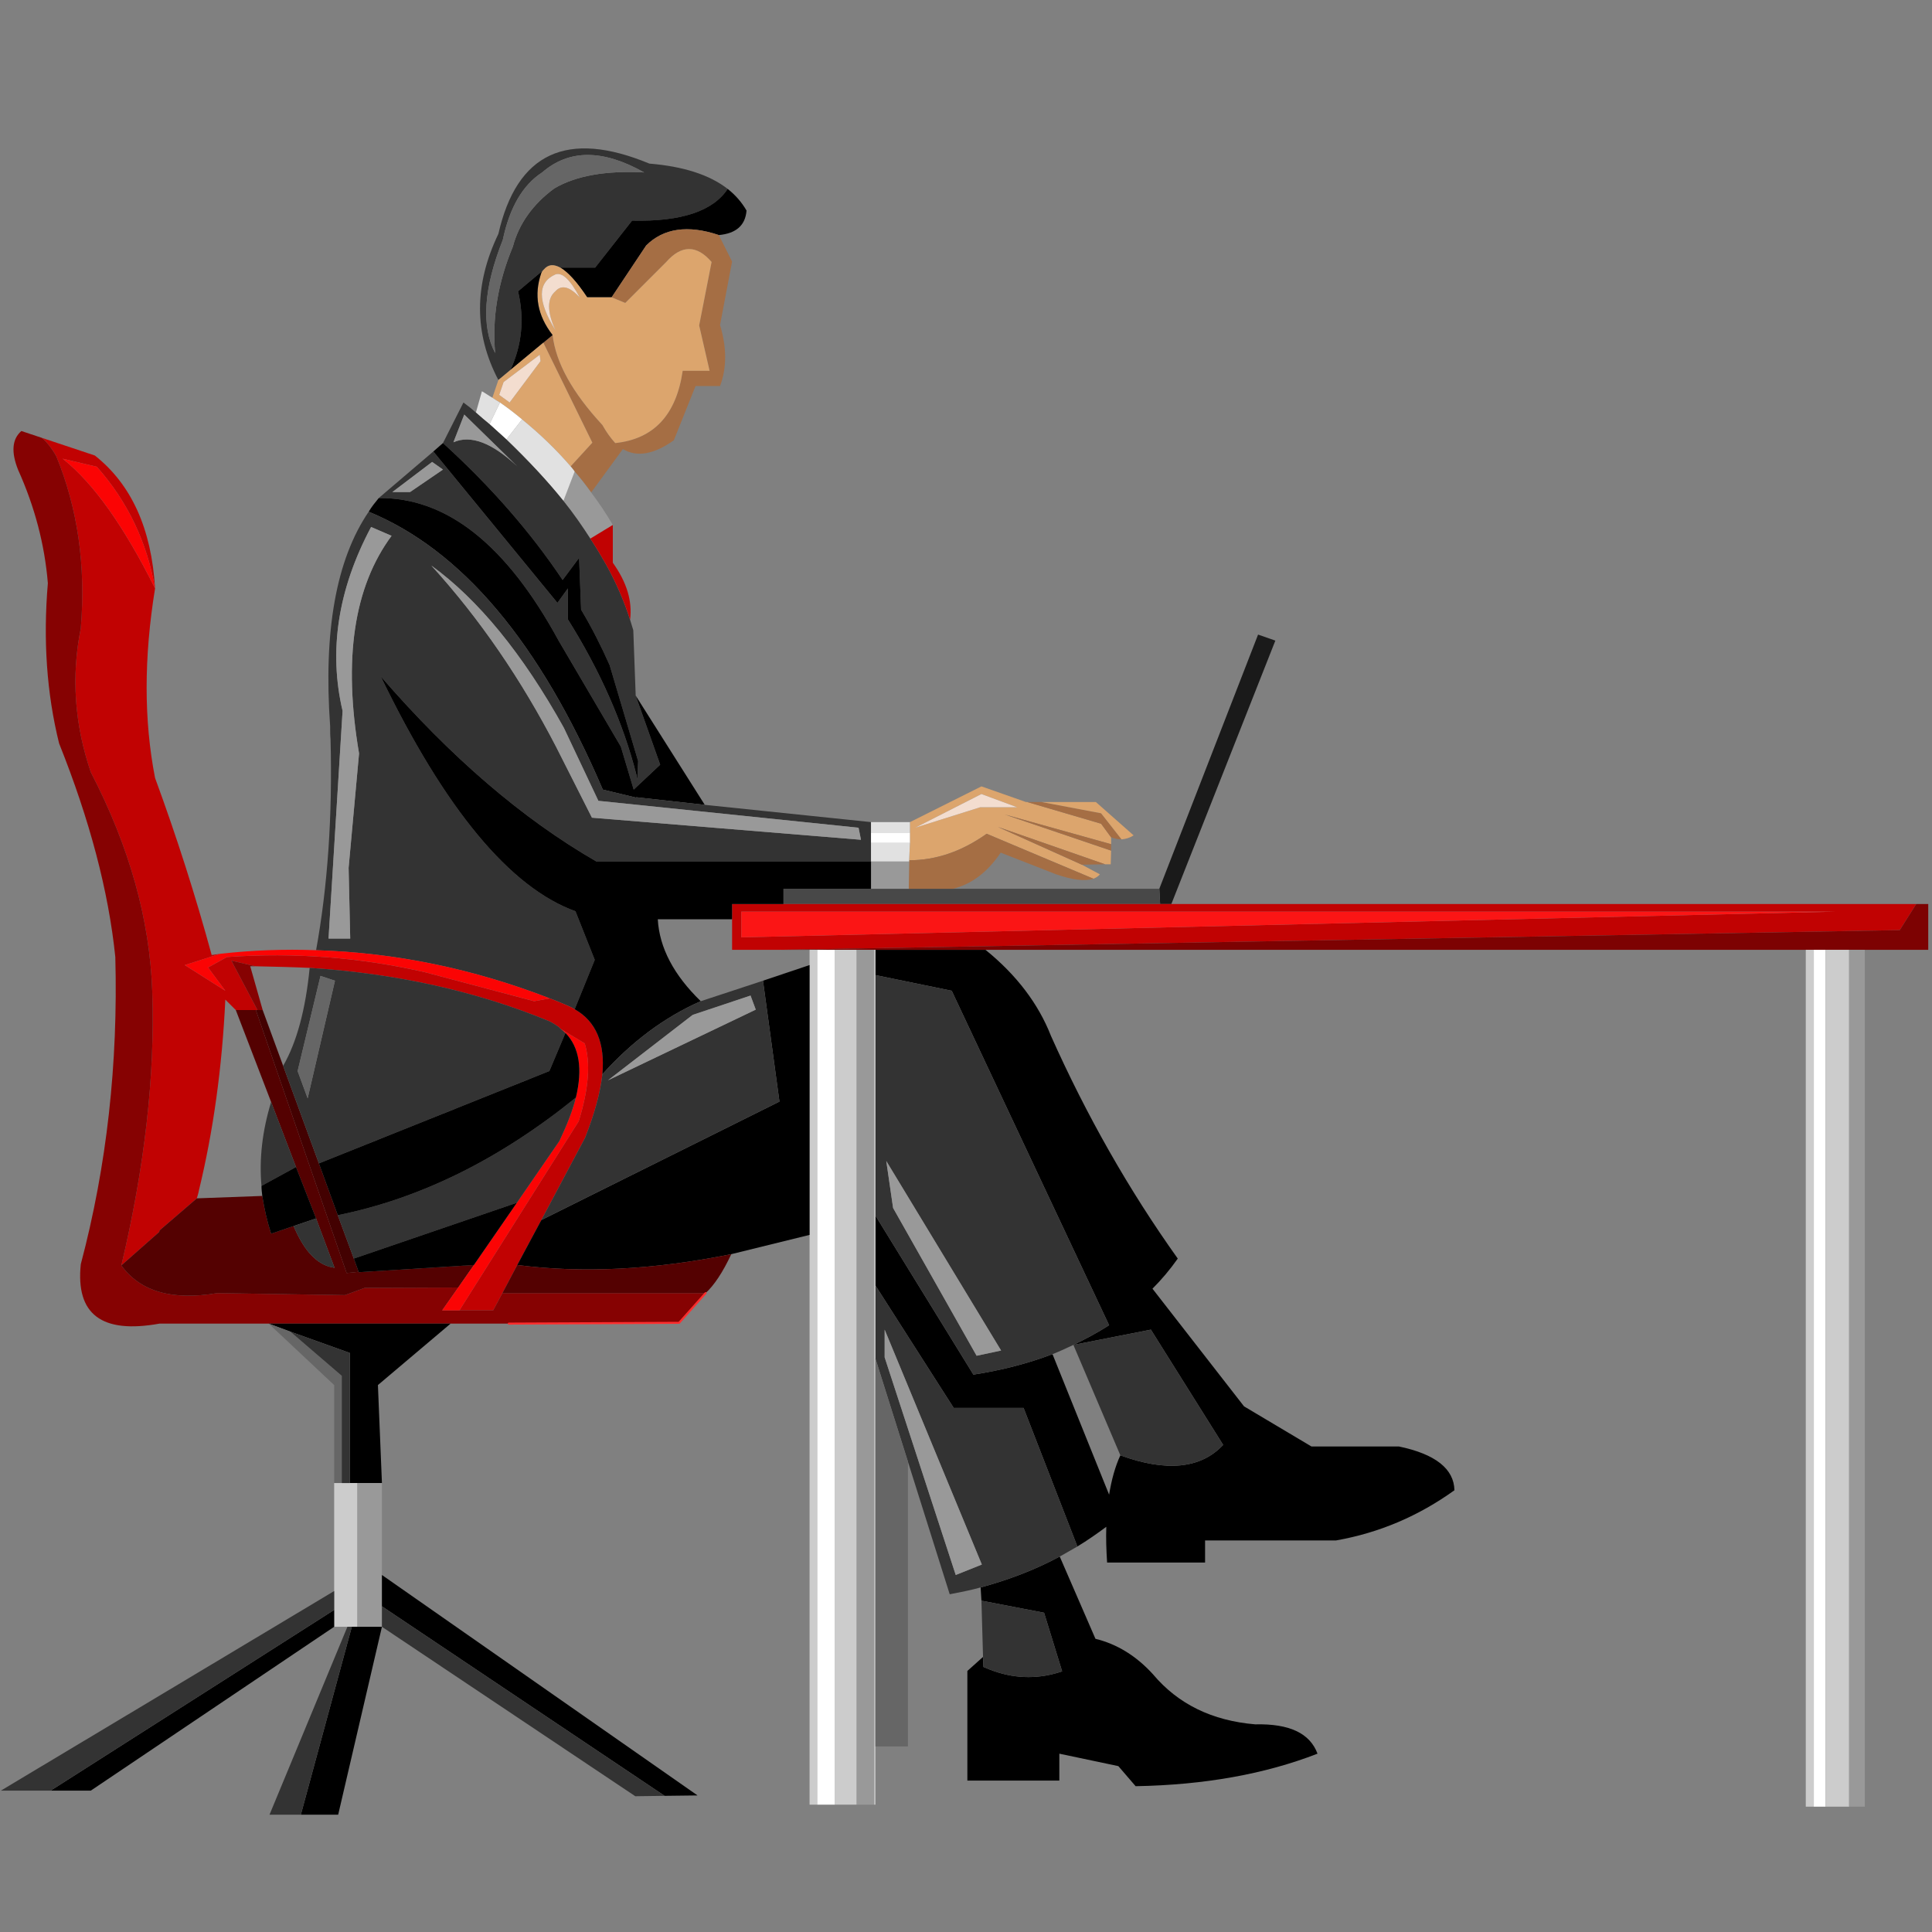 <?xml version="1.0" encoding="UTF-8" standalone="no"?>
<!-- Created with Inkscape (http://www.inkscape.org/) -->

<svg
   xmlns:dc="http://purl.org/dc/elements/1.1/"
   xmlns:cc="http://creativecommons.org/ns#"
   xmlns:rdf="http://www.w3.org/1999/02/22-rdf-syntax-ns#"
   xmlns:svg="http://www.w3.org/2000/svg"
   xmlns="http://www.w3.org/2000/svg"
   xmlns:sodipodi="http://sodipodi.sourceforge.net/DTD/sodipodi-0.dtd"
   xmlns:inkscape="http://www.inkscape.org/namespaces/inkscape"
   width="150"
   height="150"
   id="svg4896"
   version="1.1"
   inkscape:version="0.48.5 r10040"
   sodipodi:docname="2.svg">
  <rect width="100%" height="100%" fill="#808080" stroke="none"/>
  <defs
     id="defs4898" />
  <sodipodi:namedview
     id="base"
     pagecolor="#ffffff"
     bordercolor="#666666"
     borderopacity="1.0"
     inkscape:pageopacity="0.0"
     inkscape:pageshadow="2"
     inkscape:zoom="1.4"
     inkscape:cx="178.35621"
     inkscape:cy="118.68864"
     inkscape:document-units="px"
     inkscape:current-layer="layer1"
     showgrid="false"
     fit-margin-top="0"
     fit-margin-left="0"
     fit-margin-right="0"
     fit-margin-bottom="0"
     inkscape:window-width="1440"
     inkscape:window-height="878"
     inkscape:window-x="0"
     inkscape:window-y="0"
     inkscape:window-maximized="1" />
  <g
     inkscape:label="Layer 1"
     inkscape:groupmode="layer"
     id="layer1"
     transform="translate(-164.346,-274.851)">
    <g
       id="g3071"
       transform="matrix(0.499,0,0,0.499,82.406,203.744)">
      <path
         id="path610"
         style="fill:#1a1a1a;fill-opacity:1;fill-rule:nonzero;stroke:none"
         d="m 362.642,242.173 -2.688,-0.938 -15.367,39.547 0.125,2.374 1.749,0 16.181,-40.984"
         inkscape:connector-curvature="0" />
      <path
         id="path612"
         style="fill:#484848;fill-opacity:1;fill-rule:nonzero;stroke:none"
         d="m 344.712,283.157 -0.125,-2.374 -58.477,0 0,2.374 58.602,0"
         inkscape:connector-curvature="0" />
      <path
         id="path614"
         style="fill:#c10202;fill-opacity:1;fill-rule:nonzero;stroke:none"
         d="m 346.461,283.157 -68.347,0 0,7.122 c 1,0 1.999,0 3.061,0 l 4.497,0 174.119,-3.061 2.561,-4.061 -115.891,0 z m -66.911,5.186 0,-3.999 170.183,0 -170.183,3.999"
         inkscape:connector-curvature="0" />
      <path
         id="path616"
         style="fill:#fb1515;fill-opacity:1;fill-rule:nonzero;stroke:none"
         d="m 279.549,284.345 0,3.999 170.183,-3.999 -170.183,0"
         inkscape:connector-curvature="0" />
      <path
         id="path618"
         style="fill:#dca56d;fill-opacity:1;fill-rule:nonzero;stroke:none"
         d="m 337.089,272.786 -1.561,-2.124 -11.496,-3.374 -0.188,0 -6.934,-2.436 -11.121,5.56 0,3.249 -0.125,2.686 c 4.186,0 8.184,-1.374 12.057,-4.122 l 16.619,6.996 c 0.438,-0.188 0.75,-0.374 1,-0.686 l -2.812,-1.5 -13.056,-5.872 16.68,5.81 0.875,0 0.062,-2.124 -16.556,-5.624 16.556,4.624 0,-1.062 z m -14.619,-4.685 -5.747,0 -10.121,3.186 10.309,-5.247 5.56,2.061"
         inkscape:connector-curvature="0" />
      <path
         id="path620"
         style="fill:#f3ddcf;fill-opacity:1;fill-rule:nonzero;stroke:none"
         d="m 316.723,268.101 5.747,0 -5.56,-2.061 -10.309,5.247 10.121,-3.186"
         inkscape:connector-curvature="0" />
      <path
         id="path622"
         style="fill:#a56e44;fill-opacity:1;fill-rule:nonzero;stroke:none"
         d="m 335.528,270.662 1.561,2.125 c 0.562,0.186 1.124,0.311 1.624,0.311 l -3.185,-4.06 -9.248,-1.75 -2.249,0 11.496,3.374"
         inkscape:connector-curvature="0" />
      <path
         id="path624"
         style="fill:#dca56d;fill-opacity:1;fill-rule:nonzero;stroke:none"
         d="m 335.528,269.037 3.185,4.061 c 0.688,-0.062 1.312,-0.25 1.875,-0.624 l -5.872,-5.186 -8.435,0 9.248,1.749"
         inkscape:connector-curvature="0" />
      <path
         id="path626"
         style="fill:#a56e44;fill-opacity:1;fill-rule:nonzero;stroke:none"
         d="m 332.528,277.035 3.624,-0.062 -16.68,-5.81 13.056,5.872"
         inkscape:connector-curvature="0" />
      <path
         id="path628"
         style="fill:#a56e44;fill-opacity:1;fill-rule:nonzero;stroke:none"
         d="m 337.089,274.848 0,-1 -16.556,-4.624 16.556,5.624"
         inkscape:connector-curvature="0" />
      <path
         id="path630"
         style="fill:#a56e44;fill-opacity:1;fill-rule:nonzero;stroke:none"
         d="m 328.531,278.535 c 2.561,0.874 4.497,1.124 5.81,0.686 l -16.619,-6.996 c -3.874,2.749 -7.871,4.122 -12.057,4.122 l 0,0.188 -0.062,4.249 6.872,0 c 2.874,-0.688 5.372,-2.561 7.434,-5.622 l 8.623,3.374"
         inkscape:connector-curvature="0" />
      <path
         id="path632"
         style="fill:#000000;fill-opacity:1;fill-rule:nonzero;stroke:none"
         d="m 327.718,303.648 c -1.938,-4.935 -5.31,-9.432 -10.184,-13.369 l -17.117,0 0,3.936 11.87,2.436 24.49,52.041 c -1.749,1.125 -3.624,2.125 -5.56,3.061 l 12.057,-2.374 11.245,17.93 c -3.435,3.686 -8.809,4.249 -15.994,1.625 -0.811,1.749 -1.374,3.811 -1.749,6.122 l -8.809,-21.866 c -3.749,1.436 -7.872,2.499 -12.307,3.186 l -15.244,-24.741 0,10.871 12.182,19.055 10.87,0 8.371,21.554 c 1.562,-0.938 3.062,-1.999 4.499,-3.061 -0.062,1.749 0,3.624 0.125,5.56 l 15.244,0 0,-3.436 20.367,0 c 6.747,-1.186 12.87,-3.81 18.43,-7.809 -0.062,-3.311 -2.936,-5.622 -8.623,-6.81 l -13.619,0 -10.496,-6.247 -14.244,-18.305 c 1.438,-1.438 2.749,-2.999 3.936,-4.685 -7.622,-10.684 -14.182,-22.241 -19.742,-34.675"
         inkscape:connector-curvature="0" />
      <path
         id="path634"
         style="fill:#333333;fill-opacity:1;fill-rule:nonzero;stroke:none"
         d="m 315.661,356.378 c 4.435,-0.688 8.559,-1.75 12.307,-3.186 1.125,-0.438 2.186,-0.938 3.249,-1.438 1.936,-0.936 3.811,-1.936 5.56,-3.061 l -24.49,-52.041 -11.87,-2.436 0,37.421 15.244,24.741 z m 4.31,-3.749 -3.81,0.811 -12.995,-22.99 -1.062,-7.31 17.867,29.489"
         inkscape:connector-curvature="0" />
      <path
         id="path636"
         style="fill:#999999;fill-opacity:1;fill-rule:nonzero;stroke:none"
         d="m 316.161,353.441 3.81,-0.811 -17.867,-29.489 1.062,7.31 12.995,22.99"
         inkscape:connector-curvature="0" />
      <path
         id="path638"
         style="fill:#000000;fill-opacity:1;fill-rule:nonzero;stroke:none"
         d="m 329.093,384.68 c -3.811,2.061 -7.935,3.623 -12.307,4.81 l 0.125,2.061 9.745,1.875 2.811,9.121 c -3.499,1.186 -6.996,1.186 -10.495,0 -0.562,-0.188 -1.188,-0.438 -1.75,-0.688 l -0.061,-1.561 -2.438,2.186 0,17.055 14.307,0 0,-4.185 9.182,1.936 2.688,3.124 c 10.682,-0.188 20.116,-1.874 28.301,-5.06 -1.188,-3.186 -4.374,-4.686 -9.684,-4.561 -6.685,-0.562 -11.995,-3.124 -15.931,-7.809 -2.561,-2.811 -5.561,-4.686 -8.934,-5.499 l -5.56,-12.806"
         inkscape:connector-curvature="0" />
      <path
         id="path640"
         style="fill:#333333;fill-opacity:1;fill-rule:nonzero;stroke:none"
         d="m 316.786,389.49 c 4.372,-1.188 8.496,-2.749 12.307,-4.81 0.062,-0.062 0.062,-0.062 0.125,-0.062 0.874,-0.5 1.749,-1 2.623,-1.5 l -8.371,-21.554 -10.87,0 -12.182,-19.055 0,11.37 5.06,16.056 6.497,20.617 c 1.624,-0.312 3.249,-0.625 4.811,-1.062 z m -14.932,-35.799 0,-4.31 15.12,36.547 -4.061,1.624 -11.059,-33.861"
         inkscape:connector-curvature="0" />
      <path
         id="path642"
         style="fill:#999999;fill-opacity:1;fill-rule:nonzero;stroke:none"
         d="m 301.853,349.381 0,4.31 11.059,33.861 4.061,-1.624 -15.12,-36.547"
         inkscape:connector-curvature="0" />
      <path
         id="path644"
         style="fill:#333333;fill-opacity:1;fill-rule:nonzero;stroke:none"
         d="m 338.526,368.936 c 7.185,2.624 12.559,2.061 15.994,-1.625 l -11.245,-17.93 -12.057,2.374 7.309,17.181"
         inkscape:connector-curvature="0" />
      <path
         id="path646"
         style="fill:#7d0202;fill-opacity:1;fill-rule:nonzero;stroke:none"
         d="m 445.172,290.28 19.054,0 0,-7.122 -1.874,0 -2.561,4.061 -174.119,3.061 159.5,0"
         inkscape:connector-curvature="0" />
      <path
         id="path648"
         style="fill:#cccccc;fill-opacity:1;fill-rule:nonzero;stroke:none"
         d="m 445.172,423.601 1.25,0 0,-133.321 -1.25,0 0,133.321 z"
         inkscape:connector-curvature="0" />
      <path
         id="path650"
         style="fill:#ffffff;fill-opacity:1;fill-rule:nonzero;stroke:none"
         d="m 446.421,423.601 1.812,0 0,-133.321 -1.812,0 0,133.321 z"
         inkscape:connector-curvature="0" />
      <path
         id="path652"
         style="fill:#cccccc;fill-opacity:1;fill-rule:nonzero;stroke:none"
         d="m 448.232,423.601 3.686,0 0,-133.321 -3.686,0 0,133.321 z"
         inkscape:connector-curvature="0" />
      <path
         id="path654"
         style="fill:#999999;fill-opacity:1;fill-rule:nonzero;stroke:none"
         d="m 451.918,423.601 2.437,0 0,-133.321 -2.437,0 0,133.321 z"
         inkscape:connector-curvature="0" />
      <path
         id="path656"
         style="fill:#333333;fill-opacity:1;fill-rule:nonzero;stroke:none"
         d="m 329.468,402.547 -2.812,-9.121 -9.745,-1.875 0.25,8.748 0.062,1.561 c 0.561,0.25 1.186,0.5 1.749,0.688 3.499,1.186 6.996,1.186 10.496,0"
         inkscape:connector-curvature="0" />
      <path
         id="path658"
         style="fill:#333333;fill-opacity:1;fill-rule:nonzero;stroke:none"
         d="m 277.426,171.89 c -2.811,-2.188 -6.872,-3.499 -12.182,-3.936 -12.807,-5.31 -20.616,-1.686 -23.491,10.934 -3.81,7.934 -3.81,15.494 0,22.74 l 1.875,-1.561 c 1.811,-3.936 2.186,-7.997 1.188,-12.245 l 3.873,-3.249 c 0.062,-0.062 0.062,-0.062 0.125,-0.125 0.688,-0.812 1.5,-0.875 2.561,-0.312 l 5.436,0 5.747,-7.31 c 7.684,0.188 12.62,-1.5 14.869,-4.935 z m -36.172,25.551 c -2.186,-4.185 -1.812,-10.057 1.186,-17.617 1.062,-5.06 3.124,-8.559 6.122,-10.496 4.186,-3.623 9.434,-3.623 15.869,0 -5.935,-0.311 -10.621,0.5 -13.994,2.5 -3.311,2.436 -5.497,5.497 -6.435,9.059 -2.312,5.56 -3.249,11.057 -2.749,16.555"
         inkscape:connector-curvature="0" />
      <path
         id="path660"
         style="fill:#666666;fill-opacity:1;fill-rule:nonzero;stroke:none"
         d="m 242.439,179.823 c -2.999,7.56 -3.373,13.432 -1.186,17.617 -0.5,-5.497 0.436,-10.995 2.749,-16.555 0.938,-3.561 3.124,-6.622 6.435,-9.059 3.373,-2 8.059,-2.811 13.994,-2.5 -6.435,-3.623 -11.682,-3.623 -15.869,0 -2.999,1.938 -5.06,5.436 -6.122,10.496"
         inkscape:connector-curvature="0" />
      <path
         id="path662"
         style="fill:#000000;fill-opacity:1;fill-rule:nonzero;stroke:none"
         d="m 276.051,179.073 c 2.688,-0.25 4.124,-1.499 4.311,-3.811 -0.75,-1.311 -1.749,-2.436 -2.936,-3.373 -2.249,3.435 -7.185,5.122 -14.869,4.935 l -5.747,7.31 -5.436,0 c 1.188,0.688 2.561,2.186 4.186,4.622 l 3.811,0 5.372,-8.059 c 2.686,-2.686 6.497,-3.249 11.307,-1.625"
         inkscape:connector-curvature="0" />
      <path
         id="path664"
         style="fill:#a56e44;fill-opacity:1;fill-rule:nonzero;stroke:none"
         d="m 278.113,183.197 -2.062,-4.124 c -4.81,-1.624 -8.621,-1.061 -11.307,1.625 l -5.372,8.059 2.124,0.875 6.372,-6.372 c 2.374,-2.686 4.749,-2.686 7.06,0 l -1.936,9.871 1.624,7.06 -4.186,0 c -0.999,6.871 -4.497,10.62 -10.495,11.245 -0.688,-0.75 -1.375,-1.686 -2,-2.811 -4.685,-5.061 -7.246,-9.684 -7.746,-13.994 l -1.438,1.186 7.622,15.556 -3.374,3.686 c 0.188,0.25 0.438,0.5 0.625,0.812 0.936,1.061 1.749,2.124 2.561,3.249 l 4.935,-6.747 c 2.188,1.311 4.874,0.811 7.935,-1.375 l 3.374,-8.434 3.81,0 c 1.062,-2.811 1.062,-5.997 0,-9.496 l 1.875,-9.871"
         inkscape:connector-curvature="0" />
      <path
         id="path666"
         style="fill:#dca56d;fill-opacity:1;fill-rule:nonzero;stroke:none"
         d="m 274.927,183.26 c -2.311,-2.686 -4.686,-2.686 -7.06,0 l -6.372,6.372 -2.124,-0.875 -3.811,0 c -1.625,-2.436 -2.999,-3.936 -4.186,-4.622 -1.061,-0.562 -1.874,-0.5 -2.561,0.312 -0.062,0.062 -0.062,0.062 -0.125,0.125 -0.062,0.062 -0.188,0.188 -0.25,0.374 -1.186,3.438 -0.625,6.622 1.75,9.684 0.5,4.311 3.061,8.934 7.746,13.995 0.625,1.125 1.312,2.061 2,2.811 5.997,-0.625 9.496,-4.374 10.495,-11.245 l 4.186,0 -1.624,-7.06 1.936,-9.871 z m -24.302,1.936 c 1.061,-0.374 2.311,0.812 3.81,3.624 -1.561,-1.749 -2.874,-2.061 -3.81,-0.999 -1.312,1.124 -1.312,3.124 0,6.06 -2.812,-4.561 -2.812,-7.435 0,-8.685"
         inkscape:connector-curvature="0" />
      <path
         id="path668"
         style="fill:#f3ddcf;fill-opacity:1;fill-rule:nonzero;stroke:none"
         d="m 254.434,188.82 c -1.499,-2.811 -2.749,-3.998 -3.81,-3.624 -2.812,1.25 -2.812,4.124 0,8.685 -1.312,-2.936 -1.312,-4.936 0,-6.06 0.936,-1.062 2.249,-0.75 3.81,0.999"
         inkscape:connector-curvature="0" />
      <path
         id="path670"
         style="fill:#000000;fill-opacity:1;fill-rule:nonzero;stroke:none"
         d="m 248.687,184.572 -3.873,3.249 c 0.999,4.247 0.624,8.309 -1.188,12.245 l 5.122,-4.249 1.438,-1.186 c -2.375,-3.062 -2.936,-6.247 -1.75,-9.685 0.062,-0.186 0.188,-0.311 0.25,-0.374"
         inkscape:connector-curvature="0" />
      <path
         id="path672"
         style="fill:#dca56d;fill-opacity:1;fill-rule:nonzero;stroke:none"
         d="m 243.627,200.066 -1.875,1.561 -0.936,2.749 c 0.375,0.25 0.749,0.5 1.186,0.75 1.188,0.812 2.312,1.686 3.436,2.624 2.686,2.188 5.249,4.624 7.56,7.31 l 3.374,-3.686 -7.622,-15.556 -5.122,4.249 z m -1.062,1.874 5.622,-4.249 0.125,1 -4.81,6.435 -1.625,-1.188 0.688,-1.999"
         inkscape:connector-curvature="0" />
      <path
         id="path674"
         style="fill:#f3ddcf;fill-opacity:1;fill-rule:nonzero;stroke:none"
         d="m 248.187,197.691 -5.622,4.249 -0.688,1.999 1.625,1.188 4.81,-6.435 -0.125,-1"
         inkscape:connector-curvature="0" />
      <path
         id="path676"
         style="fill:#e1e1e1;fill-opacity:1;fill-rule:nonzero;stroke:none"
         d="m 240.816,204.376 c -0.562,-0.312 -1.062,-0.688 -1.625,-1 l -0.936,3.312 c 0.688,0.624 1.436,1.249 2.124,1.811 l 1.624,-3.374 c -0.438,-0.25 -0.811,-0.5 -1.186,-0.75"
         inkscape:connector-curvature="0" />
      <path
         id="path678"
         style="fill:#999999;fill-opacity:1;fill-rule:nonzero;stroke:none"
         d="m 256.184,219.12 c -0.812,-1.124 -1.625,-2.186 -2.561,-3.248 l -1.75,4.56 c 1.562,1.938 2.936,3.936 4.186,5.872 l 3.499,-2.124 c -1.062,-1.811 -2.186,-3.499 -3.374,-5.061"
         inkscape:connector-curvature="0" />
      <path
         id="path680"
         style="fill:#e1e1e1;fill-opacity:1;fill-rule:nonzero;stroke:none"
         d="m 253.623,215.872 c -0.188,-0.312 -0.438,-0.562 -0.625,-0.812 -2.311,-2.686 -4.874,-5.122 -7.56,-7.31 l -2.436,3.124 c 3.311,3.186 6.31,6.372 8.871,9.559 l 1.75,-4.56"
         inkscape:connector-curvature="0" />
      <path
         id="path682"
         style="fill:#ffffff;fill-opacity:1;fill-rule:nonzero;stroke:none"
         d="m 240.378,208.5 c 0.875,0.812 1.749,1.562 2.624,2.374 l 2.436,-3.124 c -1.124,-0.936 -2.249,-1.811 -3.436,-2.624 l -1.624,3.374"
         inkscape:connector-curvature="0" />
      <path
         id="path684"
         style="fill:#333333;fill-opacity:1;fill-rule:nonzero;stroke:none"
         d="m 243.002,210.873 c -0.875,-0.811 -1.749,-1.561 -2.624,-2.374 -0.688,-0.562 -1.436,-1.188 -2.124,-1.811 -0.625,-0.562 -1.25,-1.062 -1.938,-1.562 l -3.186,6.31 c 7.497,6.81 13.682,13.931 18.617,21.304 l 2.561,-3.436 0.312,8.06 c 1.688,2.811 3.124,5.685 4.436,8.621 l 4.435,14.931 -0.124,2.811 c -0.062,-0.188 -0.125,-0.375 -0.125,-0.625 -2.062,-8.059 -5.624,-16.18 -10.684,-24.24 l 0,-4.81 -1.624,2.249 -19.305,-23.552 -8.496,7.246 c 10.557,-0.125 19.866,7.247 27.989,22.179 l 9.684,16.494 1.999,6.685 4.124,-3.874 -3.811,-10.745 -0.375,-10.184 c -0.188,-0.562 -0.312,-1.062 -0.5,-1.625 -0.938,-2.936 -2.186,-5.81 -3.749,-8.621 -0.75,-1.312 -1.561,-2.686 -2.436,-3.999 -1.25,-1.936 -2.624,-3.935 -4.186,-5.872 -2.561,-3.186 -5.56,-6.372 -8.871,-9.559 z m -8.246,0.438 1.686,-4.311 8.248,8.06 c -3.936,-3.686 -7.247,-4.935 -9.934,-3.749 z m -1.625,4.249 -5.122,3.498 -2.749,0 6.185,-4.685 1.686,1.188"
         inkscape:connector-curvature="0" />
      <path
         id="path686"
         style="fill:#999999;fill-opacity:1;fill-rule:nonzero;stroke:none"
         d="m 236.442,207 -1.686,4.311 c 2.686,-1.186 5.997,0.062 9.934,3.749 l -8.248,-8.06"
         inkscape:connector-curvature="0" />
      <path
         id="path688"
         style="fill:#999999;fill-opacity:1;fill-rule:nonzero;stroke:none"
         d="m 228.008,219.057 5.122,-3.498 -1.686,-1.188 -6.185,4.685 2.749,0"
         inkscape:connector-curvature="0" />
      <path
         id="path690"
         style="fill:#c10202;fill-opacity:1;fill-rule:nonzero;stroke:none"
         d="m 259.558,224.181 -3.499,2.124 c 0.875,1.312 1.686,2.686 2.436,3.999 1.562,2.811 2.811,5.685 3.749,8.621 0.375,-2.874 -0.5,-5.81 -2.686,-8.871 l 0,-5.872"
         inkscape:connector-curvature="0" />
      <path
         id="path692"
         style="fill:#000000;fill-opacity:1;fill-rule:nonzero;stroke:none"
         d="m 254.309,229.303 -2.561,3.436 c -4.935,-7.372 -11.12,-14.494 -18.617,-21.304 l -1.499,1.312 19.305,23.552 1.624,-2.249 0,4.81 c 5.06,8.06 8.621,16.181 10.684,24.24 0,0.25 0.062,0.438 0.125,0.625 l 0.124,-2.811 -4.435,-14.931 c -1.312,-2.936 -2.749,-5.81 -4.436,-8.621 l -0.312,-8.06"
         inkscape:connector-curvature="0" />
      <path
         id="path694"
         style="fill:#000000;fill-opacity:1;fill-rule:nonzero;stroke:none"
         d="m 223.136,219.995 c -0.562,0.688 -1.125,1.375 -1.562,2.125 14.431,5.935 26.614,20.304 36.422,43.233 l 5.186,1.25 0,-0.062 10.682,1.186 -10.745,-16.992 3.811,10.745 -4.124,3.874 -1.999,-6.685 -9.684,-16.494 c -8.123,-14.931 -17.431,-22.304 -27.989,-22.179"
         inkscape:connector-curvature="0" />
      <path
         id="path696"
         style="fill:#333333;fill-opacity:1;fill-rule:nonzero;stroke:none"
         d="m 215.576,255.543 c 0,0.688 0,1.311 0.062,1.999 0.312,11.87 -0.438,22.804 -2.249,32.8 12.306,0.375 24.427,2.874 36.36,7.496 0.875,0.312 1.749,0.688 2.624,1.062 0.438,0.188 0.875,0.375 1.25,0.625 l 3.124,-7.685 -3,-7.559 c -10.182,-3.686 -20.304,-15.869 -30.3,-36.549 10.871,12.557 22.054,22.179 33.55,28.801 l 42.733,0 0,-6.122 -25.865,-2.686 -10.682,-1.188 0,0.062 -5.186,-1.249 c -9.809,-22.929 -21.991,-37.297 -36.422,-43.233 -5.06,7.434 -7.06,18.555 -5.997,33.424 z m 6.372,-31.05 3.186,1.374 c -5.872,7.935 -7.56,19.18 -5.061,33.861 l -1.624,17.806 0.25,10.996 -3.374,0 2.186,-35.424 c -2.186,-9.309 -0.749,-18.867 4.436,-28.614 z m 28.801,34.236 c -5.436,-10.496 -11.87,-19.93 -19.43,-28.239 7.31,5.31 14.181,13.682 20.616,25.24 l 5.374,11.37 40.483,4.186 0.375,1.874 -41.858,-3.436 -5.56,-10.995"
         inkscape:connector-curvature="0" />
      <path
         id="path698"
         style="fill:#999999;fill-opacity:1;fill-rule:nonzero;stroke:none"
         d="m 225.134,225.867 -3.186,-1.374 c -5.185,9.746 -6.622,19.305 -4.436,28.614 l -2.186,35.424 3.374,0 -0.25,-10.996 1.624,-17.806 c -2.499,-14.681 -0.811,-25.926 5.061,-33.861"
         inkscape:connector-curvature="0" />
      <path
         id="path700"
         style="fill:#999999;fill-opacity:1;fill-rule:nonzero;stroke:none"
         d="m 231.319,230.491 c 7.56,8.309 13.994,17.742 19.43,28.239 l 5.56,10.995 41.858,3.436 -0.375,-1.874 -40.483,-4.186 -5.374,-11.37 c -6.435,-11.557 -13.306,-19.93 -20.616,-25.24"
         inkscape:connector-curvature="0" />
      <path
         id="path702"
         style="fill:#c10202;fill-opacity:1;fill-rule:nonzero;stroke:none"
         d="m 173.967,213.872 5.311,1.25 c 4.81,5.435 7.809,11.745 9.059,18.93 -0.562,-9.309 -3.686,-16.181 -9.371,-20.68 l -8.248,-2.749 c 0.812,0.688 1.562,1.625 2.25,2.874 3.31,8.06 4.622,16.994 3.81,26.74 -1.499,7.434 -1,14.931 1.562,22.429 5.997,11.557 9.184,22.927 9.559,34.174 0.438,13.056 -1.188,27.239 -4.811,42.545 l 5.874,-5.185 c 0.062,-0.125 0.062,-0.188 0.062,-0.25 l 5.81,-4.999 c 0.125,-0.436 0.25,-0.811 0.312,-1.186 2.249,-9.246 3.623,-19.18 4.122,-29.739 l 1.625,1.625 3.373,0 -4.06,-7.685 3.748,0.875 c 2.875,0.062 5.686,0.125 8.435,0.25 13.494,0.875 25.927,3.624 37.297,8.309 0.5,0.25 1,0.562 1.438,0.875 0.062,0.062 0.186,0.188 0.311,0.312 l 3.749,2.249 c 0.938,3.061 0.625,7.122 -0.938,12.12 l -18.555,29.426 5.249,0 1.436,-2.686 2.312,-4.374 3.748,-6.997 6.81,-12.807 c 1.5,-3.81 2.374,-7.059 2.686,-9.871 0.438,-4.872 -0.999,-8.246 -4.31,-10.12 -0.375,-0.25 -0.812,-0.438 -1.25,-0.625 -0.875,-0.375 -1.749,-0.75 -2.624,-1.062 l -2.436,0.438 -16.931,-4.497 c -9.996,-2.312 -20.304,-3.124 -30.863,-2.375 l -2.936,1.625 2.686,3.624 -6.31,-3.999 5.497,-1.749 c -0.438,0.062 -0.874,0.125 -1.311,0.186 -2.499,-9.184 -5.436,-18.366 -8.809,-27.551 -1.75,-8.934 -1.75,-18.742 0,-29.488 -4.811,-9.621 -9.559,-16.369 -14.37,-20.18"
         inkscape:connector-curvature="0" />
      <path
         id="path704"
         style="fill:#fb0404;fill-opacity:1;fill-rule:nonzero;stroke:none"
         d="m 179.278,215.122 -5.311,-1.25 c 4.811,3.811 9.559,10.559 14.37,20.18 -1.25,-7.185 -4.249,-13.495 -9.059,-18.93"
         inkscape:connector-curvature="0" />
      <path
         id="path706"
         style="fill:#860202;fill-opacity:1;fill-rule:nonzero;stroke:none"
         d="m 172.968,213.497 c -0.688,-1.249 -1.438,-2.186 -2.25,-2.874 l -3.186,-1.061 c -1.436,1.249 -1.624,3.249 -0.499,6.06 2.561,5.685 4.122,11.557 4.622,17.617 -0.75,8.809 -0.188,17.119 1.749,24.927 4.749,11.87 7.685,22.929 8.746,33.236 0.438,16.556 -1.311,32.487 -5.372,47.794 -0.812,7.81 3.249,10.871 12.246,9.246 l 54.352,0 26.489,-0.125 4.124,-4.622 -31.613,0 -1.436,2.686 -7.935,0 2.499,-3.561 -14.556,0.062 -3.061,1.125 -19.867,-0.312 c -7.059,1.186 -11.995,-0.25 -14.931,-4.311 3.624,-15.306 5.249,-29.489 4.811,-42.545 -0.375,-11.246 -3.561,-22.616 -9.559,-34.174 -2.562,-7.497 -3.061,-14.995 -1.562,-22.429 0.812,-9.746 -0.5,-18.68 -3.81,-26.74"
         inkscape:connector-curvature="0" />
      <path
         id="path708"
         style="fill:#860202;fill-opacity:1;fill-rule:nonzero;stroke:none"
         d="m 203.143,292.841 c 0.25,0 0.5,0 0.811,0 l -3.748,-0.875 4.06,7.685 0.812,0 -1.936,-6.81"
         inkscape:connector-curvature="0" />
      <path
         id="path710"
         style="fill:#fb0404;fill-opacity:1;fill-rule:nonzero;stroke:none"
         d="m 198.457,290.903 -5.497,1.75 6.31,3.999 -2.686,-3.624 2.936,-1.625 c 10.559,-0.749 20.866,0.062 30.863,2.375 l 16.931,4.497 2.436,-0.438 c -11.932,-4.622 -24.054,-7.121 -36.36,-7.496 -4.936,-0.188 -9.934,0 -14.932,0.561"
         inkscape:connector-curvature="0" />
      <path
         id="path712"
         style="fill:#430101;fill-opacity:1;fill-rule:nonzero;stroke:none"
         d="m 205.079,299.651 -1.062,0 14.12,40.921 1.874,-0.188 -0.749,-2.061 -2.499,-6.749 -2.938,-8.059 -5.56,-15.181 -3.186,-8.684"
         inkscape:connector-curvature="0" />
      <path
         id="path714"
         style="fill:#540101;fill-opacity:1;fill-rule:nonzero;stroke:none"
         d="m 204.017,299.651 -3.123,0 5.497,14.306 3.874,10.121 3.124,7.996 2.874,7.685 c -0.312,-0.062 -0.562,-0.125 -0.875,-0.188 -2.186,-0.688 -3.999,-2.749 -5.497,-6.31 l -3.499,1.188 c -0.625,-1.938 -1.062,-3.874 -1.375,-5.872 l -10.182,0.374 -5.81,4.999 c 0,0.062 0,0.125 -0.062,0.25 l -5.874,5.185 c 2.936,4.061 7.872,5.497 14.931,4.311 l 19.867,0.312 3.061,-1.125 14.556,-0.062 2.438,-3.499 -17.931,1.125 0,-0.062 -1.874,0.188 -14.12,-40.921"
         inkscape:connector-curvature="0" />
      <path
         id="path716"
         style="fill:#333333;fill-opacity:1;fill-rule:nonzero;stroke:none"
         d="m 204.892,327.015 5.374,-2.936 -3.874,-10.121 c -1.375,4.499 -1.875,8.871 -1.5,13.057"
         inkscape:connector-curvature="0" />
      <path
         id="path718"
         style="fill:#000000;fill-opacity:1;fill-rule:nonzero;stroke:none"
         d="m 210.266,324.078 -5.374,2.936 c 0,0.5 0.062,1 0.125,1.562 0.312,1.999 0.75,3.935 1.375,5.872 l 3.499,-1.188 3.499,-1.188 -3.124,-7.996"
         inkscape:connector-curvature="0" />
      <path
         id="path720"
         style="fill:#333333;fill-opacity:1;fill-rule:nonzero;stroke:none"
         d="m 212.389,293.091 c -0.625,6.435 -1.999,11.557 -4.124,15.244 l 5.56,15.181 35.861,-14.369 2.499,-5.936 c -0.25,-0.249 -0.5,-0.436 -0.75,-0.624 -0.125,-0.125 -0.249,-0.25 -0.311,-0.312 -0.438,-0.312 -0.938,-0.625 -1.438,-0.875 -11.37,-4.685 -23.804,-7.434 -37.297,-8.309 z m -0.312,20.304 -1.561,-4.247 3.56,-14.806 2.25,0.749 -4.249,18.305"
         inkscape:connector-curvature="0" />
      <path
         id="path722"
         style="fill:#666666;fill-opacity:1;fill-rule:nonzero;stroke:none"
         d="m 210.516,309.147 1.561,4.247 4.249,-18.305 -2.25,-0.749 -3.56,14.806"
         inkscape:connector-curvature="0" />
      <path
         id="path724"
         style="fill:#000000;fill-opacity:1;fill-rule:nonzero;stroke:none"
         d="m 206.017,348.443 3.374,1.25 9.246,3.311 0,20.241 4.997,0 -0.624,-15.244 11.307,-9.559 -28.301,0"
         inkscape:connector-curvature="0" />
      <path
         id="path726"
         style="fill:#666666;fill-opacity:1;fill-rule:nonzero;stroke:none"
         d="m 209.391,349.693 -3.374,-1.25 10.184,9.559 0,15.244 1.186,0 0,-16.68 -7.996,-6.872"
         inkscape:connector-curvature="0" />
      <path
         id="path728"
         style="fill:#999999;fill-opacity:1;fill-rule:nonzero;stroke:none"
         d="m 305.602,280.783 0.062,-4.249 -5.935,0 0,4.249 5.872,0"
         inkscape:connector-curvature="0" />
      <path
         id="path730"
         style="fill:#e1e1e1;fill-opacity:1;fill-rule:nonzero;stroke:none"
         d="m 299.729,272.037 6.06,0 0,-1.625 -6.06,0 0,1.625 z"
         inkscape:connector-curvature="0" />
      <path
         id="path732"
         style="fill:#ffffff;fill-opacity:1;fill-rule:nonzero;stroke:none"
         d="m 299.729,273.661 6.06,0 0,-1.625 -6.06,0 0,1.625 z"
         inkscape:connector-curvature="0" />
      <path
         id="path734"
         style="fill:#e1e1e1;fill-opacity:1;fill-rule:nonzero;stroke:none"
         d="m 305.664,276.347 0.125,-2.686 -6.06,0 0,2.874 5.935,0 0,-0.188"
         inkscape:connector-curvature="0" />
      <path
         id="path736"
         style="fill:#000000;fill-opacity:1;fill-rule:nonzero;stroke:none"
         d="m 299.729,280.783 0,-4.249 -42.733,0 c -11.496,-6.622 -22.679,-16.244 -33.55,-28.801 9.996,20.68 20.117,32.862 30.3,36.549 l 3,7.559 -3.124,7.685 c 3.311,1.874 4.747,5.247 4.31,10.12 4.561,-5.06 9.621,-8.87 15.306,-11.37 -4.185,-4.06 -6.434,-8.309 -6.684,-12.745 l 11.557,0 0,-2.374 7.996,0 0,-2.374 13.62,0"
         inkscape:connector-curvature="0" />
      <path
         id="path738"
         style="fill:#cccccc;fill-opacity:1;fill-rule:nonzero;stroke:none"
         d="m 290.171,290.28 0,133.009 1.188,0 0,-133.009 -1.188,0"
         inkscape:connector-curvature="0" />
      <path
         id="path740"
         style="fill:#999999;fill-opacity:1;fill-rule:nonzero;stroke:none"
         d="m 297.481,423.288 2.749,0 0,-133.009 -2.749,0 0,133.009 z"
         inkscape:connector-curvature="0" />
      <path
         id="path742"
         style="fill:#cccccc;fill-opacity:1;fill-rule:nonzero;stroke:none"
         d="m 294.107,423.288 3.374,0 0,-133.009 -3.374,0 0,133.009 z"
         inkscape:connector-curvature="0" />
      <path
         id="path744"
         style="fill:#ffffff;fill-opacity:1;fill-rule:nonzero;stroke:none"
         d="m 291.358,423.288 2.749,0 0,-133.009 -2.749,0 0,133.009 z"
         inkscape:connector-curvature="0" />
      <path
         id="path746"
         style="fill:#cccccc;fill-opacity:1;fill-rule:nonzero;stroke:none"
         d="m 300.417,290.28 -0.188,0 0,133.009 0.188,0 0,-133.009"
         inkscape:connector-curvature="0" />
      <path
         id="path748"
         style="fill:#000000;fill-opacity:1;fill-rule:nonzero;stroke:none"
         d="m 282.923,295.09 2.561,18.805 -37.047,18.43 -3.748,6.997 c 10.182,1.312 21.241,0.75 33.299,-1.686 l 12.182,-2.999 0,-41.984 -7.247,2.436"
         inkscape:connector-curvature="0" />
      <path
         id="path750"
         style="fill:#333333;fill-opacity:1;fill-rule:nonzero;stroke:none"
         d="m 285.486,313.895 -2.562,-18.805 -9.682,3.186 c -5.686,2.5 -10.746,6.31 -15.307,11.37 -0.312,2.812 -1.186,6.061 -2.686,9.871 l -6.81,12.807 37.049,-18.43 z m -4.499,-16.494 0.811,2.188 -22.99,10.995 13.182,-10.182 8.996,-3"
         inkscape:connector-curvature="0" />
      <path
         id="path752"
         style="fill:#999999;fill-opacity:1;fill-rule:nonzero;stroke:none"
         d="m 281.799,299.588 -0.812,-2.188 -8.996,3 -13.182,10.182 22.991,-10.995"
         inkscape:connector-curvature="0" />
      <path
         id="path754"
         style="fill:#fb0404;fill-opacity:1;fill-rule:nonzero;stroke:none"
         d="m 251.436,302.587 c 0.25,0.188 0.5,0.375 0.75,0.624 2.186,2.25 2.686,5.624 1.624,10.059 -0.499,2 -1.374,4.249 -2.56,6.747 l -6.622,9.621 -6.685,9.684 -2.438,3.499 -2.499,3.561 2.686,0 18.555,-29.426 c 1.562,-4.997 1.875,-9.059 0.938,-12.12 l -3.749,-2.249"
         inkscape:connector-curvature="0" />
      <path
         id="path756"
         style="fill:#333333;fill-opacity:1;fill-rule:nonzero;stroke:none"
         d="m 251.249,320.017 c 1.186,-2.499 2.061,-4.747 2.56,-6.747 -11.807,9.559 -24.115,15.681 -37.046,18.305 l 2.499,6.749 25.365,-8.685 6.622,-9.621"
         inkscape:connector-curvature="0" />
      <path
         id="path758"
         style="fill:#000000;fill-opacity:1;fill-rule:nonzero;stroke:none"
         d="m 253.811,313.27 c 1.061,-4.435 0.561,-7.809 -1.625,-10.059 l -2.499,5.936 -35.861,14.369 2.938,8.059 c 12.931,-2.624 25.239,-8.746 37.047,-18.305"
         inkscape:connector-curvature="0" />
      <path
         id="path760"
         style="fill:#000000;fill-opacity:1;fill-rule:nonzero;stroke:none"
         d="m 237.942,339.322 6.685,-9.684 -25.365,8.685 0.749,2.061 0,0.062 17.931,-1.125"
         inkscape:connector-curvature="0" />
      <path
         id="path762"
         style="fill:#540101;fill-opacity:1;fill-rule:nonzero;stroke:none"
         d="m 244.689,339.322 -2.312,4.374 31.613,0 c 1.312,-1.188 2.686,-3.249 3.999,-6.06 -12.057,2.436 -23.116,2.999 -33.299,1.686"
         inkscape:connector-curvature="0" />
      <path
         id="path764"
         style="fill:#333333;fill-opacity:1;fill-rule:nonzero;stroke:none"
         d="m 215.388,339.572 c 0.312,0.062 0.562,0.125 0.875,0.188 l -2.874,-7.685 -3.499,1.188 c 1.499,3.561 3.311,5.622 5.497,6.31"
         inkscape:connector-curvature="0" />
      <path
         id="path766"
         style="fill:#cccccc;fill-opacity:1;fill-rule:nonzero;stroke:none"
         d="m 217.387,373.246 -1.186,0 0,22.366 3.623,0 0,-22.366 -2.436,0"
         inkscape:connector-curvature="0" />
      <path
         id="path768"
         style="fill:#333333;fill-opacity:1;fill-rule:nonzero;stroke:none"
         d="m 217.387,373.246 1.25,0 0,-20.241 -9.246,-3.311 7.996,6.872 0,16.68"
         inkscape:connector-curvature="0" />
      <path
         id="path770"
         style="fill:#999999;fill-opacity:1;fill-rule:nonzero;stroke:none"
         d="m 223.634,373.246 -3.811,0 0,22.366 3.811,0 0,-22.366"
         inkscape:connector-curvature="0" />
      <path
         id="path772"
         style="fill:#666666;fill-opacity:1;fill-rule:nonzero;stroke:none"
         d="m 305.477,369.935 -5.06,-16.056 0,60.351 5.06,0 0,-44.295"
         inkscape:connector-curvature="0" />
      <path
         id="path774"
         style="fill:#000000;fill-opacity:1;fill-rule:nonzero;stroke:none"
         d="m 267.617,421.915 5.124,-0.062 -49.106,-34.3 0,4.874 43.983,29.489"
         inkscape:connector-curvature="0" />
      <path
         id="path776"
         style="fill:#333333;fill-opacity:1;fill-rule:nonzero;stroke:none"
         d="m 223.634,392.426 0,3.186 39.422,26.365 4.56,-0.062 -43.983,-29.489"
         inkscape:connector-curvature="0" />
      <path
         id="path778"
         style="fill:#000000;fill-opacity:1;fill-rule:nonzero;stroke:none"
         d="m 223.634,395.612 -4.685,0 -7.935,29.239 5.811,0 6.809,-29.239"
         inkscape:connector-curvature="0" />
      <path
         id="path780"
         style="fill:#000000;fill-opacity:1;fill-rule:nonzero;stroke:none"
         d="m 216.201,395.612 0,-2.624 -44.108,28.114 6.247,0 37.86,-25.49"
         inkscape:connector-curvature="0" />
      <path
         id="path782"
         style="fill:#333333;fill-opacity:1;fill-rule:nonzero;stroke:none"
         d="m 218.949,395.612 -0.688,0 -12.12,29.239 4.874,0 7.934,-29.239"
         inkscape:connector-curvature="0" />
      <path
         id="path784"
         style="fill:#333333;fill-opacity:1;fill-rule:nonzero;stroke:none"
         d="m 164.346,421.102 7.747,0 44.108,-28.114 0,-2.936 -51.855,31.05"
         inkscape:connector-curvature="0" />
      <path
         id="path1532"
         style="fill:none;stroke:#fd2d2d;stroke-width:0.312;stroke-linecap:round;stroke-linejoin:round;stroke-miterlimit:10;stroke-opacity:1;stroke-dasharray:none"
         d="m 243.377,348.443 26.489,-0.125 4.124,-4.622"
         inkscape:connector-curvature="0" />
    </g>
  </g>
</svg>
